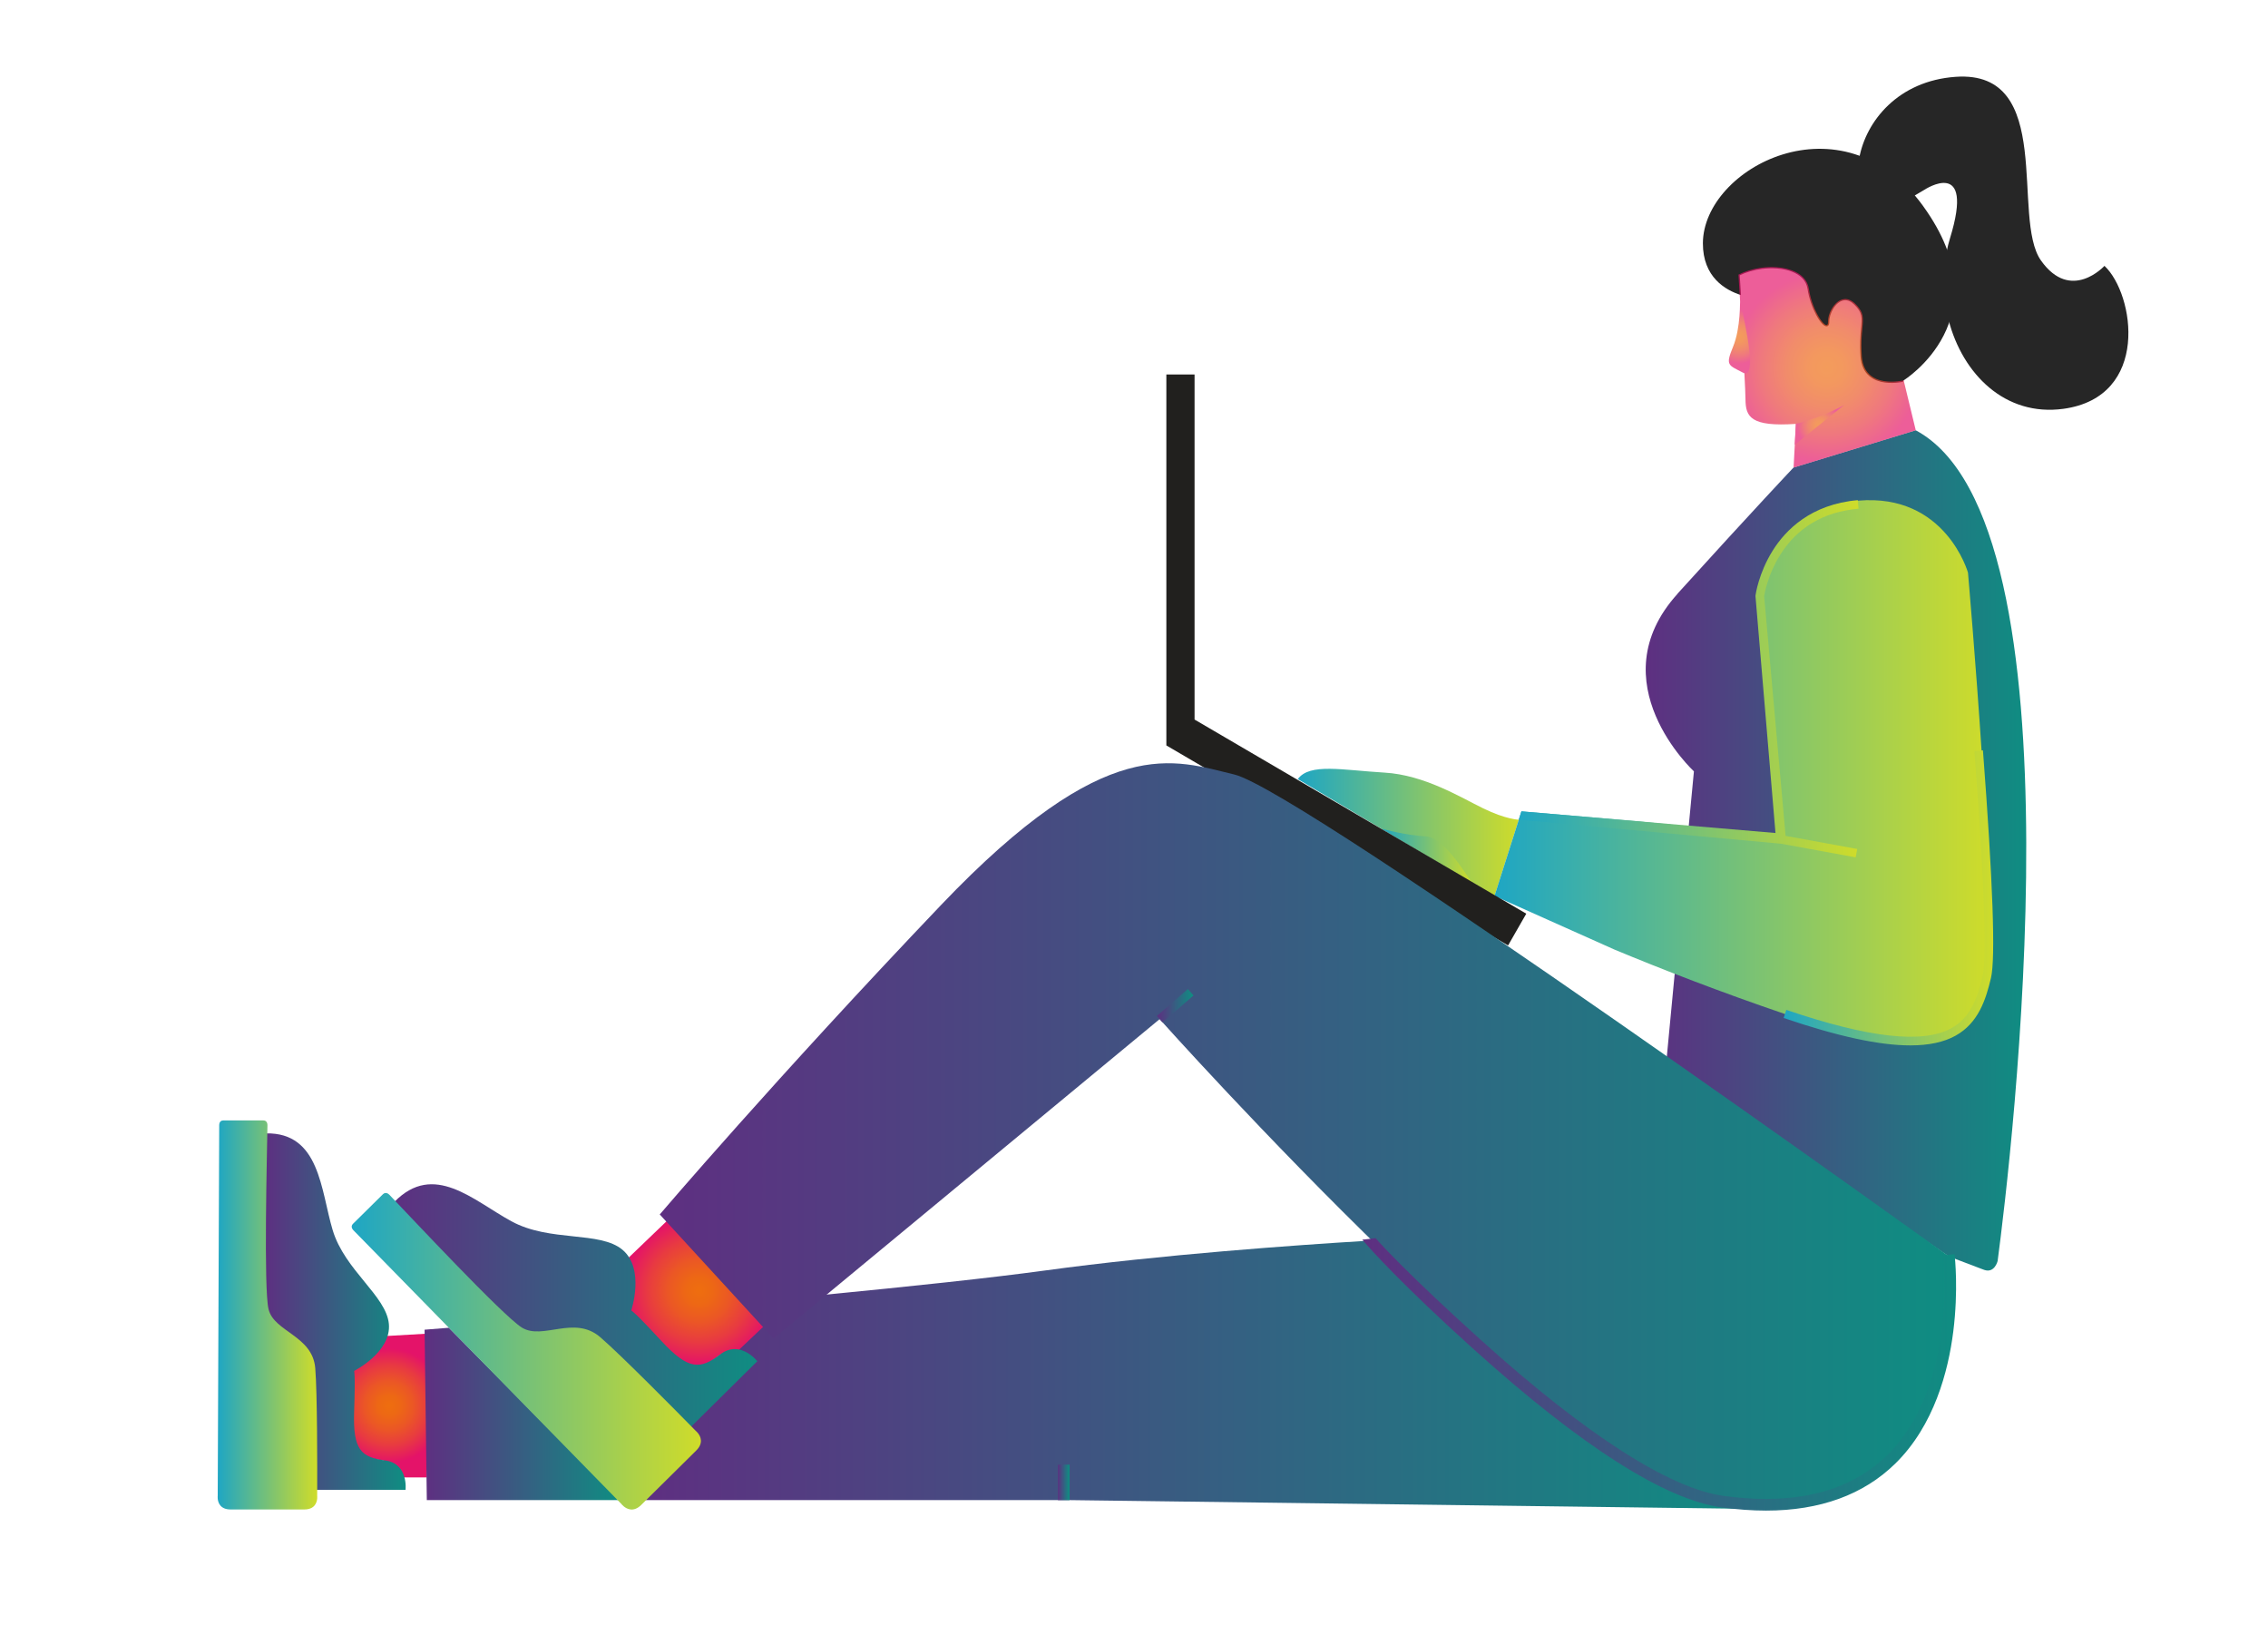 <?xml version="1.0" encoding="UTF-8"?>
<svg xmlns="http://www.w3.org/2000/svg" version="1.1" xmlns:xlink="http://www.w3.org/1999/xlink" viewBox="0 0 457.41 327.78">
  <defs>
    <style>
      .cls-1 {
        fill: url(#linear-gradient-15);
      }

      .cls-2 {
        fill: url(#linear-gradient-13);
      }

      .cls-3 {
        fill: url(#linear-gradient-2);
      }

      .cls-4 {
        fill: url(#linear-gradient-10);
      }

      .cls-5 {
        fill: url(#linear-gradient-12);
      }

      .cls-6 {
        opacity: .68;
      }

      .cls-7 {
        fill: #262626;
      }

      .cls-8 {
        fill: url(#linear-gradient-4);
      }

      .cls-9 {
        fill: url(#radial-gradient-5);
      }

      .cls-10 {
        fill: url(#radial-gradient);
      }

      .cls-11 {
        fill: url(#radial-gradient-3);
      }

      .cls-12 {
        fill: url(#linear-gradient-3);
      }

      .cls-13 {
        fill: url(#linear-gradient-5);
      }

      .cls-14 {
        fill: #21201e;
      }

      .cls-15 {
        fill: url(#linear-gradient-8);
      }

      .cls-16 {
        fill: url(#radial-gradient-2);
      }

      .cls-17 {
        fill: url(#linear-gradient-14);
      }

      .cls-18 {
        fill: url(#radial-gradient-4);
      }

      .cls-19 {
        fill: url(#linear-gradient-7);
      }

      .cls-20 {
        fill: url(#linear-gradient-9);
      }

      .cls-21 {
        fill: url(#linear-gradient-11);
      }

      .cls-22 {
        fill: url(#linear-gradient-6);
      }

      .cls-23 {
        fill: url(#linear-gradient-16);
      }

      .cls-24 {
        fill: url(#linear-gradient);
      }
    </style>
    <linearGradient id="linear-gradient" x1="-14104.91" y1="171.48" x2="-14028.15" y2="171.48" gradientTransform="translate(-13696.25) rotate(-180) scale(1 -1)" gradientUnits="userSpaceOnUse">
      <stop offset="0" stop-color="#0f8d82"/>
      <stop offset="1" stop-color="#5e2f81"/>
    </linearGradient>
    <linearGradient id="linear-gradient-2" x1="-14002.56" y1="167.84" x2="-13957.99" y2="167.84" gradientTransform="translate(-13696.25) rotate(-180) scale(1 -1)" gradientUnits="userSpaceOnUse">
      <stop offset="0" stop-color="#cfdc2a"/>
      <stop offset="1" stop-color="#1ea6c4"/>
    </linearGradient>
    <linearGradient id="linear-gradient-3" x1="-13993.19" y1="172.55" x2="-13974.83" y2="172.55" xlink:href="#linear-gradient-2"/>
    <linearGradient id="linear-gradient-4" x1="-14097.51" y1="155.4" x2="-13997.67" y2="155.4" xlink:href="#linear-gradient-2"/>
    <linearGradient id="linear-gradient-5" x1="-14071.1" y1="136.88" x2="-14002.56" y2="136.88" xlink:href="#linear-gradient-2"/>
    <linearGradient id="linear-gradient-6" x1="-14098.23" y1="181.06" x2="-14055.96" y2="181.06" xlink:href="#linear-gradient-2"/>
    <radialGradient id="radial-gradient" cx="-13774.76" cy="283.44" fx="-13774.76" fy="283.44" r="11.56" gradientTransform="translate(-13696.25) rotate(-180) scale(1 -1)" gradientUnits="userSpaceOnUse">
      <stop offset="0" stop-color="#ee6e0f"/>
      <stop offset=".18" stop-color="#ed6814"/>
      <stop offset=".42" stop-color="#eb5725"/>
      <stop offset=".69" stop-color="#e83b40"/>
      <stop offset=".98" stop-color="#e41566"/>
      <stop offset="1" stop-color="#e41369"/>
    </radialGradient>
    <linearGradient id="linear-gradient-7" x1="-13778.06" y1="264.49" x2="-13749.62" y2="264.49" xlink:href="#linear-gradient"/>
    <linearGradient id="linear-gradient-8" x1="-13760.23" y1="265.17" x2="-13740.15" y2="265.17" xlink:href="#linear-gradient-2"/>
    <linearGradient id="linear-gradient-9" x1="-14052.11" y1="277.27" x2="-13826.22" y2="277.27" xlink:href="#linear-gradient"/>
    <linearGradient id="linear-gradient-10" x1="-13821.15" y1="285.12" x2="-13781.88" y2="285.12" xlink:href="#linear-gradient"/>
    <linearGradient id="linear-gradient-11" x1="-13911.96" y1="298.93" x2="-13909.62" y2="298.93" xlink:href="#linear-gradient"/>
    <radialGradient id="radial-gradient-2" cx="-13837.32" cy="260.23" fx="-13837.32" fy="260.23" r="14.97" xlink:href="#radial-gradient"/>
    <linearGradient id="linear-gradient-12" x1="-13848.97" y1="263.32" x2="-13775.79" y2="263.32" xlink:href="#linear-gradient"/>
    <linearGradient id="linear-gradient-13" x1="-13837.63" y1="272.48" x2="-13767.19" y2="272.48" xlink:href="#linear-gradient-2"/>
    <linearGradient id="linear-gradient-14" x1="-14089.61" y1="228.55" x2="-13829.31" y2="228.55" xlink:href="#linear-gradient"/>
    <linearGradient id="linear-gradient-15" x1="-13936.95" y1="202.8" x2="-13929.57" y2="202.8" gradientTransform="translate(-10150.09 -9086.17) rotate(-139.03) scale(1 -1)" xlink:href="#linear-gradient"/>
    <linearGradient id="linear-gradient-16" x1="-14090.76" y1="277.16" x2="-13971" y2="277.16" xlink:href="#linear-gradient"/>
    <radialGradient id="radial-gradient-3" cx="-14064.74" cy="74.06" fx="-14064.74" fy="74.06" r="19.09" xlink:href="#radial-gradient"/>
    <radialGradient id="radial-gradient-4" cx="-14063.2" cy="85.67" fx="-14063.2" fy="85.67" r="4.53" xlink:href="#radial-gradient"/>
    <radialGradient id="radial-gradient-5" cx="-14047.06" cy="67.9" fx="-14047.06" fy="67.9" r="5.45" xlink:href="#radial-gradient"/>
  </defs>
  <!-- Generator: Adobe Illustrator 28.7.1, SVG Export Plug-In . SVG Version: 1.2.0 Build 142)  -->
  <g>
    <g id="Layer_1">
      <g id="Want_your_Own_Design">
        <g>
          <path class="cls-24" d="M338.32,119.72c15.46-17.05,23.39-25.43,23.39-25.43l24.66-7.52c34.73,18.58,19.19,147.31,16.51,167.53,0,0-.61,2.48-2.67,1.79l-.27-.1s0,0,0,0c-.07-.03-.13-.05-.19-.07l-6.68-2.54-57.03-38.99,5.59-58.84s-19.47-17.96-3.3-35.81Z"/>
          <g>
            <g>
              <path class="cls-3" d="M306.31,165.3s-2.59-.05-7.18-2.29c-4.6-2.24-11.84-6.74-19.91-7.21-8.49-.5-15.09-1.98-17.48,1.31l39.68,23.56,4.89-15.36Z"/>
              <path class="cls-12" d="M296.94,178c-.87-.75-5.4-9.16-9.44-9.35-4.04-.19-8.91-1.55-8.91-1.55l18.35,10.9Z"/>
            </g>
            <g>
              <path class="cls-8" d="M329.6,165.55l29.72,2.99-4.4-49.1s2.24-16.96,19.85-18.48c17.62-1.53,22.13,14.51,22.13,14.51,0,0,6.24,71.28,3.79,81.55-2.45,10.27-6.78,19-40.71,7.46-13.13-4.47-24.86-9.04-34.32-12.97l-24.25-10.84,5.43-17.05,22.75,1.94Z"/>
              <g>
                <path class="cls-13" d="M359.01,111.92c-2.44,3.88-3.12,7.68-3.22,8.29l4.33,48.35,14.44,2.64-.31,1.69-15.06-2.75-52.89-4.85.54-1.68,51.24,4.37-4.03-47.71v-.09s0-.09,0-.09c.02-.18.62-4.48,3.44-9.01,2.62-4.21,7.74-9.4,17.19-10.22l.15,1.72c-7,.61-12.33,3.75-15.84,9.36Z"/>
                <path class="cls-22" d="M393.54,207.35c3.64-2.01,5.12-5.52,6.32-10.54.62-2.6.84-12.58-1.66-45.37l1.72-.13c2.02,26.5,2.56,41.95,1.62,45.9-1.02,4.29-2.51,9.08-7.16,11.65-2.35,1.3-5.36,1.95-9.12,1.95-6.29,0-14.67-1.83-25.54-5.53l.55-1.63c16.64,5.66,27.53,6.87,33.27,3.7Z"/>
              </g>
            </g>
          </g>
          <polygon class="cls-14" points="240.92 75.52 240.92 145.1 307.82 184.25 304.15 190.65 235.23 150.32 235.23 75.52 240.92 75.52"/>
          <path class="cls-10" d="M77.09,294.48c-4.7-.63-6.38-2.07-6.12-9.83.26-7.75,0-8.21,0-8.21,0,0,5.03-2.58,6.51-6.66.96-.65.67-.38.67-.38l7.93-.46v28.99h-5.79c-.6-.92-1.59-3.24-3.21-3.46Z"/>
          <path class="cls-19" d="M63.31,275.93c-.29-3.57-2.77-5.34-5.16-7.06-1.92-1.38-3.73-2.68-4.25-4.8-.94-3.88-.37-26.9-.25-35.52,10.87-.2,11.04,11.49,13.44,19.49,2.43,8.12,10.82,13.26,11.34,18.94.52,5.68-7.01,9.47-7.01,9.47,0,0,.27.45,0,8.21-.27,7.75,1.44,9.2,6.22,9.83,4.78.63,4.15,5.95,4.15,5.95h-18.08c.02-6.58,0-19.68-.4-24.5Z"/>
          <path class="cls-15" d="M43.91,301.65l.3-74.81c.01-.26.11-.9.83-.9h8.07c.72,0,.82.64.83.91-.08,5.67-.79,32.98.22,37.15,1.11,4.6,8.88,5.32,9.42,11.9.42,5.15.41,19.66.39,25.75,0,0,.03.24,0,.57h0c-.08.81-.52,2.17-2.6,2.17h-14.86c-2.1,0-2.53-1.39-2.6-2.19-.03-.32,0-.55,0-.55Z"/>
          <g>
            <g>
              <path class="cls-20" d="M140.25,292.33c1.33-1.32.91-2.46.33-3.19h0c-.2-.26-.38-.4-.38-.4h-.01s-1.08-1.11-1.08-1.11l13.29-13.14c-.41-.46-1.67-1.74-3.33-2.1l-.46-.1,5.31-5.04,2.14,2.33,10.27-8.49c17.13-1.66,33.37-3.38,44.43-4.89,23.53-3.22,50.99-5.14,64.65-5.97,3.93,4.12,11.51,11.8,22.27,21.49,21.62,19.47,38.33,30.14,49.68,31.71,2.83.39,5.58.6,8.18.63l.33.25-140.45-1.81h-85.43s10.28-10.17,10.28-10.17Z"/>
              <path class="cls-4" d="M124.9,302.5h-38.82s-.45-34.36-.45-34.36c0,0,1.77-.14,4.9-.39l34.37,34.75Z"/>
            </g>
            <rect class="cls-21" x="213.37" y="295.36" width="2.34" height="7.15"/>
          </g>
          <path class="cls-16" d="M144.83,273.52c-3.97,3-6.29,3.16-11.81-2.82-5.52-5.98-6.05-6.12-6.05-6.12,0,0,1.41-5.96-.5-10.1.24-1.19.22-.78.22-.78l9.18-8.81,19.79,21.02-7.03,6.67c-1.13-.25-2.44-.1-3.81.94Z"/>
          <path class="cls-5" d="M120.87,269.85c-2.84-2.45-6-1.94-9.06-1.46-2.45.39-4.76.76-6.7-.45-3.56-2.2-19.3-19.05-25.57-25.57,7.96-8.16,15.89-.3,23.59,3.9,7.8,4.26,17.84,1.91,22.42,5.76,4.57,3.86,1.76,12.23,1.76,12.23,0,0,.53.14,6.05,6.12,5.52,5.98,7.86,5.8,11.89,2.74,4.03-3.05,7.48,1.38,7.48,1.38l-13.48,13.33c-4.84-4.92-14.52-14.67-18.36-17.98Z"/>
          <path class="cls-2" d="M125.38,303.34l-54.13-55.28c-.19-.21-.58-.75-.05-1.28l6.02-5.95c.54-.53,1.08-.12,1.28.07,4.12,4.29,22.92,24.44,26.75,26.81,4.22,2.61,10.55-2.58,15.8,1.93,4.1,3.53,14.81,14.36,19.28,18.91,0,0,.2.16.42.43h0c.53.66,1.21,2-.34,3.53l-11.08,10.96c-1.56,1.55-2.91.82-3.55.28-.26-.22-.41-.41-.41-.41Z"/>
          <g>
            <path class="cls-17" d="M393.06,253.36s-130.49-93.96-144.13-97.18c-12.06-2.85-25.57-8.88-59.12,26.3-33.42,35.05-56.75,62.42-56.75,62.42l22.96,25.02,77.86-64.41s84.27,94.35,113.55,97.31c52.52,5.31,45.64-49.46,45.64-49.46Z"/>
            <g>
              <rect class="cls-1" x="232.87" y="201.94" width="8.28" height="1.72" transform="translate(-74.91 205.08) rotate(-40.97)"/>
              <path class="cls-23" d="M277.43,249.69l.14.15c.97,1.11,6.58,7.3,21.29,20.55,21.04,18.96,37.89,29.77,48.73,31.26,2.99.41,5.88.62,8.58.62,10.25,0,18.47-2.96,24.43-8.81,7.37-7.22,10.05-17.67,11-25.16,1.04-8.17.3-14.75.29-14.81l-.04-.31,2.33-.27.04.31c.03.28.78,6.87-.29,15.34-1,7.88-3.83,18.88-11.69,26.58-6.42,6.29-15.19,9.48-26.06,9.48-2.82,0-5.82-.22-8.92-.64-11.46-1.58-28.28-12.29-49.98-31.84-14.68-13.22-20.98-20.36-22.09-21.65l-.04-.05-.41-.45,2.68-.3Z"/>
            </g>
          </g>
          <g>
            <path class="cls-7" d="M387.88,41.58c-16.31-22.57-44.41-7.76-44.44,7.49-.01,6.82,4.54,9.44,7.68,10.43-.13-2.02-.22-3.49-.25-3.98,1.32-.65,2.88-1.1,4.5-1.3,4.05-.51,8.65.54,9.18,4.04.57,3.81,2.77,7.68,3.88,7.54h0c.24-.03.52-.22.5-.95-.03-1.54,1.23-4.07,2.99-4.29.69-.09,1.37.2,2.04.85,1.69,1.63,1.59,2.64,1.38,4.85-.12,1.32-.29,3.12-.1,5.69.13,1.73.75,3.07,1.85,3.96,1.81,1.48,4.46,1.4,5.88,1.22.33-.04.59-.09.77-.12v.02c.13-.2.19-.33.19-.33,0,0,20.25-12.55,3.95-35.11Z"/>
            <path class="cls-7" d="M424.44,53.6s-6.79,7.47-12.83-1.09c-6.04-8.56,2.98-38.42-17.18-37.02-11.63.81-18.11,8.96-19.46,16.4,2.43,1.2,8.39,5.27,10.79,7.77l2.39-1.41s10.21-6.74,5.14,9.75c-.28.93-.52,1.86-.71,2.81,1.4,3.96,1.75,7.8,1.02,11.48-.16.79-.36,1.55-.6,2.28,2.82,10.84,11.37,19.48,23.15,17.87,17.54-2.41,14.36-23.1,8.29-28.82Z"/>
          </g>
          <g class="cls-6">
            <path class="cls-11" d="M386.37,86.76l-2.44-10.06s-7.92,1.96-8.43-4.78c-.51-6.73,1.49-7.94-1.36-10.69-2.85-2.76-5.51,1.24-5.46,3.63.05,2.39-3.14-1.77-3.87-6.63-.73-4.86-9.05-5.47-14.2-2.85,0,0,1.4,21.58,1.42,25.15.02,3.56,1.09,5.56,10.17,4.95l-.47,8.81,24.66-7.52Z"/>
            <g>
              <path class="cls-18" d="M362.18,85.47s4.93-1.11,9.77-3.81l-9.99,8.02.23-4.21Z"/>
              <path class="cls-9" d="M350.92,60.49s.18,5.63-1.4,9.44c-1.58,3.82-.95,3.66,1.99,5.21,2.93,1.56.64-9.12-.59-14.66Z"/>
            </g>
          </g>
        </g>
      </g>
    </g>
  </g>
</svg>